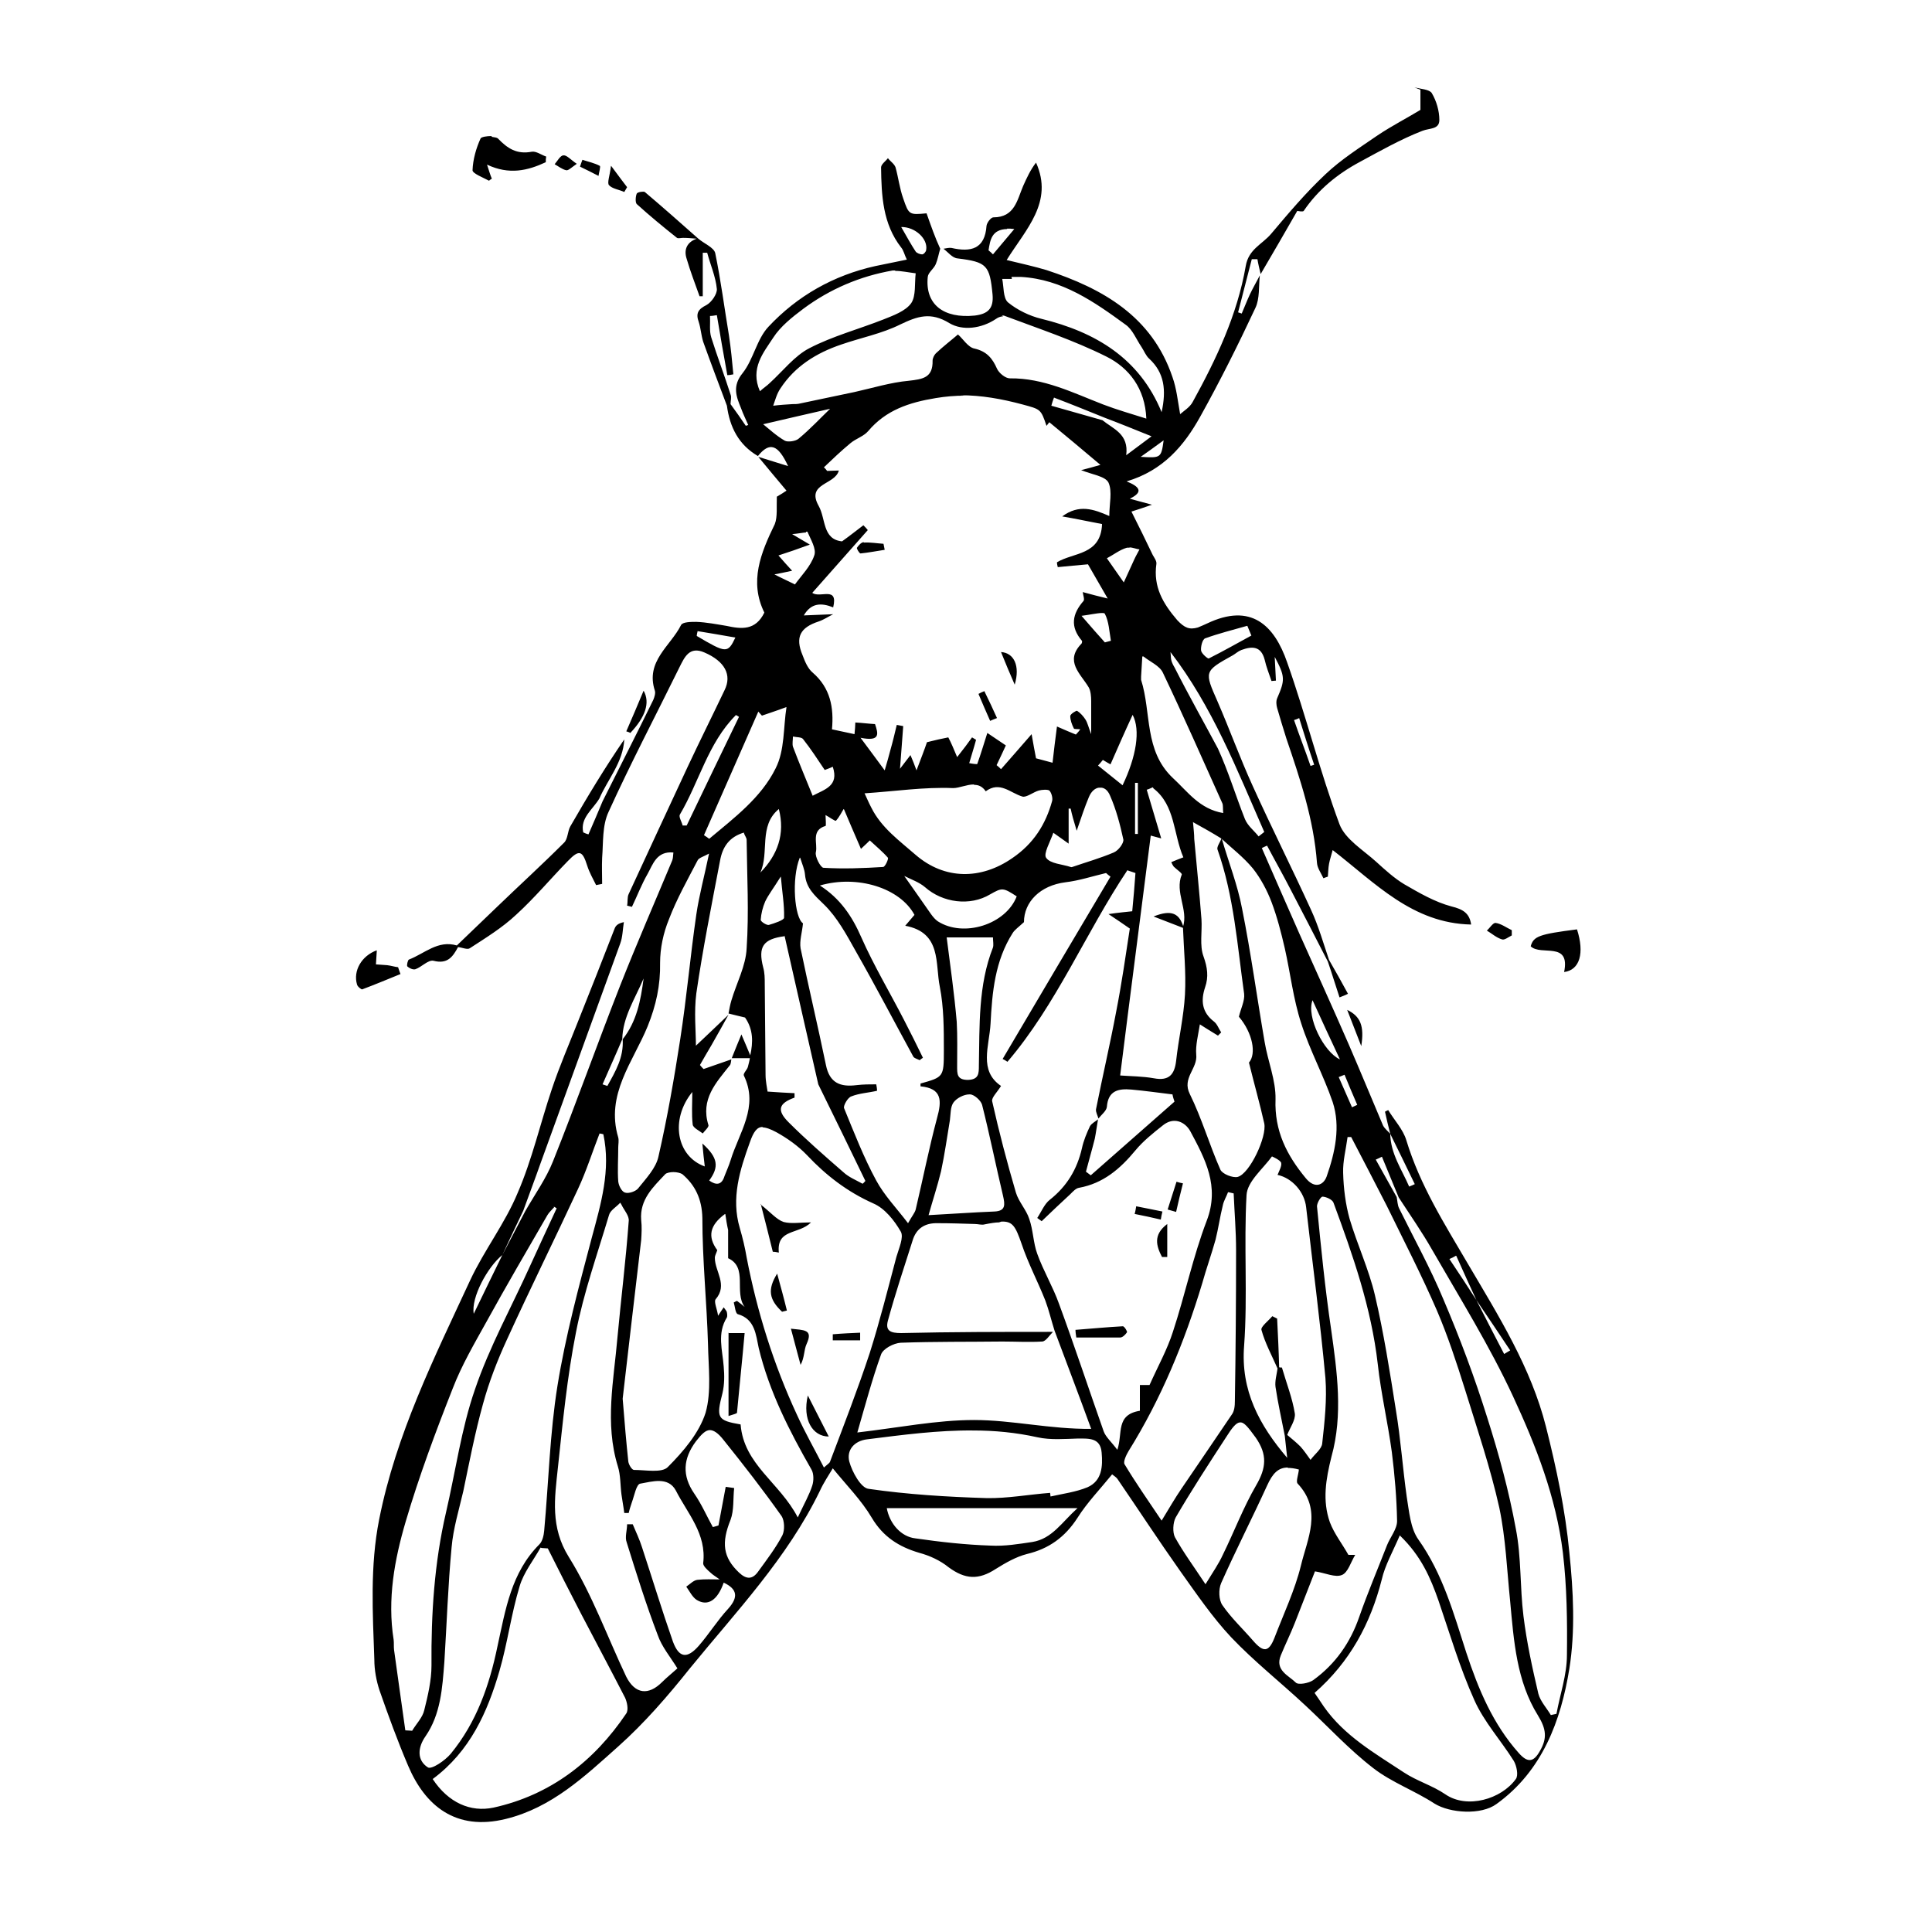 <?xml version="1.0" encoding="UTF-8" standalone="no"?>
<!-- Created with Inkscape (http://www.inkscape.org/) -->
<svg xmlns:dc="http://purl.org/dc/elements/1.1/" xmlns:cc="http://creativecommons.org/ns#" xmlns:rdf="http://www.w3.org/1999/02/22-rdf-syntax-ns#" xmlns:svg="http://www.w3.org/2000/svg" xmlns="http://www.w3.org/2000/svg" version="1.1" width="100%" height="100%" viewBox="0 0 48 48" id="Layer_1" xml:space="preserve">
<defs id="defs73" />
<path d="m 35.29,2.23 0,0.50 C 34.98,2.92 34.59,3.12 34.23,3.36 33.78,3.67 33.32,3.96 32.93,4.33 32.44,4.79 32.01,5.30 31.58,5.81 31.36,6.07 31.02,6.19 30.95,6.61 30.74,7.82 30.22,8.92 29.63,9.99 29.56,10.12 29.41,10.21 29.32,10.29 29.26,9.95 29.23,9.65 29.13,9.37 28.62,7.86 27.40,7.17 26.00,6.71 25.70,6.62 25.38,6.55 25.01,6.46 25.49,5.69 26.18,5.02 25.74,4.04 25.60,4.22 25.51,4.42 25.42,4.62 c -0.15,0.35 -0.21,0.78 -0.74,0.78 -0.06,2.94e-4 -0.16,0.13 -0.17,0.21 -0.04,0.58 -0.39,0.66 -0.87,0.55 -0.06,-0.01 -0.13,0.01 -0.20,0.02 0.11,0.08 0.22,0.23 0.35,0.24 0.73,0.09 0.80,0.17 0.87,0.90 0.03,0.35 -0.12,0.48 -0.44,0.52 -0.78,0.08 -1.24,-0.28 -1.17,-0.96 0.01,-0.11 0.15,-0.20 0.20,-0.32 0.05,-0.12 0.07,-0.25 0.11,-0.38 C 23.23,5.90 23.13,5.61 23.02,5.30 22.59,5.34 22.58,5.34 22.44,4.93 22.35,4.68 22.32,4.41 22.25,4.16 22.22,4.07 22.12,4.01 22.06,3.93 c -0.05,0.07 -0.17,0.15 -0.17,0.23 0.01,0.70 0.04,1.40 0.50,1.99 0.06,0.07 0.08,0.18 0.14,0.30 -0.29,0.06 -0.54,0.11 -0.78,0.16 -1.04,0.23 -1.94,0.74 -2.66,1.51 -0.29,0.31 -0.37,0.81 -0.64,1.15 -0.26,0.32 -0.16,0.58 -0.04,0.87 0.05,0.14 0.12,0.28 0.18,0.42 -0.01,0.00 -0.04,0.01 -0.06,0.02 -0.12,-0.18 -0.25,-0.36 -0.38,-0.54 0.00,-0.08 0.03,-0.17 0.00,-0.24 -0.15,-0.47 -0.33,-0.94 -0.48,-1.42 -0.05,-0.16 -0.02,-0.35 -0.03,-0.53 0.05,-0.00 0.11,-0.01 0.17,-0.02 0.08,0.49 0.17,0.99 0.26,1.49 0.05,-0.00 0.10,-0.01 0.15,-0.02 -0.03,-0.32 -0.06,-0.64 -0.11,-0.97 C 18.00,7.67 17.91,6.97 17.77,6.29 17.74,6.15 17.49,6.05 17.35,5.93 c -3.27e-4,2.91e-4 3.26e-4,0.00 0,0.00 -0.44,-0.39 -0.88,-0.78 -1.33,-1.16 -0.03,-0.02 -0.18,0.00 -0.20,0.04 -0.03,0.07 -0.04,0.22 0.00,0.26 0.32,0.29 0.66,0.57 1.00,0.84 0.03,0.02 0.10,0.00 0.15,0.00 0.11,0.00 0.22,0.01 0.34,0.02 -0.23,0.08 -0.33,0.26 -0.25,0.50 0.09,0.31 0.21,0.62 0.32,0.93 0.02,-8.97e-4 0.05,-0.00 0.08,-0.00 l 0,-1.08 c 0.03,-0.00 0.07,-0.00 0.11,-0.00 0.08,0.30 0.21,0.59 0.24,0.90 0.01,0.12 -0.13,0.33 -0.26,0.40 -0.20,0.10 -0.27,0.20 -0.19,0.42 0.05,0.15 0.06,0.33 0.11,0.49 0.19,0.53 0.39,1.06 0.59,1.59 0.07,0.53 0.29,0.97 0.77,1.25 0.29,-0.36 0.50,-0.29 0.75,0.25 -0.25,-0.08 -0.49,-0.15 -0.74,-0.23 0.22,0.27 0.45,0.54 0.70,0.84 -0.04,0.03 -0.17,0.11 -0.24,0.15 -0.01,0.25 0.02,0.50 -0.05,0.68 -0.35,0.72 -0.64,1.43 -0.26,2.20 -0.22,0.45 -0.57,0.41 -0.94,0.33 -0.24,-0.04 -0.50,-0.09 -0.75,-0.10 -0.13,-0.00 -0.34,0.00 -0.38,0.08 -0.26,0.52 -0.89,0.90 -0.65,1.63 0.02,0.06 -0.01,0.16 -0.04,0.23 -0.41,0.84 -0.84,1.68 -1.26,2.52 -0.11,0.27 -0.23,0.54 -0.35,0.82 -0.04,-0.01 -0.09,-0.03 -0.13,-0.05 -0.08,-0.36 0.24,-0.57 0.40,-0.84 0.21,-0.48 0.59,-0.90 0.62,-1.47 -0.48,0.70 -0.92,1.43 -1.34,2.16 -0.07,0.12 -0.06,0.32 -0.16,0.41 -0.54,0.54 -1.11,1.06 -1.66,1.59 -0.33,0.32 -0.67,0.64 -1.00,0.96 -0.47,-0.14 -0.80,0.20 -1.19,0.35 -0.03,0.01 -0.06,0.15 -0.04,0.17 0.04,0.04 0.14,0.09 0.20,0.07 0.15,-0.05 0.32,-0.24 0.45,-0.21 0.35,0.09 0.48,-0.10 0.61,-0.34 0.10,0.01 0.23,0.07 0.29,0.03 0.40,-0.26 0.81,-0.51 1.16,-0.84 0.45,-0.41 0.85,-0.89 1.28,-1.33 0.28,-0.29 0.36,-0.26 0.48,0.12 0.05,0.16 0.14,0.32 0.22,0.48 0.05,-0.01 0.10,-0.02 0.15,-0.03 0,-0.21 -0.01,-0.43 0.00,-0.65 0.03,-0.38 0.00,-0.80 0.16,-1.14 0.55,-1.21 1.17,-2.39 1.76,-3.59 0.13,-0.26 0.25,-0.53 0.62,-0.37 0.51,0.22 0.69,0.56 0.50,0.94 -0.30,0.63 -0.61,1.25 -0.91,1.89 -0.49,1.05 -0.98,2.11 -1.47,3.17 -0.04,0.08 -0.02,0.19 -0.04,0.29 0.04,0.01 0.08,0.02 0.12,0.03 0.13,-0.27 0.24,-0.56 0.39,-0.82 0.13,-0.23 0.22,-0.57 0.64,-0.53 -0.01,0.10 -0.01,0.15 -0.03,0.20 -0.43,1.03 -0.88,2.06 -1.29,3.10 -0.57,1.45 -1.09,2.92 -1.67,4.37 -0.17,0.43 -0.45,0.82 -0.69,1.24 -0.19,0.36 -0.38,0.73 -0.57,1.09 -0.22,0.45 -0.44,0.90 -0.71,1.46 -0.07,-0.40 0.34,-1.16 0.71,-1.46 0.17,-0.36 0.34,-0.73 0.52,-1.10 0.14,-0.39 0.29,-0.78 0.43,-1.18 0.66,-1.82 1.32,-3.64 1.98,-5.46 0.06,-0.16 0.06,-0.35 0.09,-0.53 -0.14,0.03 -0.20,0.08 -0.23,0.16 -0.30,0.77 -0.60,1.54 -0.91,2.31 -0.22,0.56 -0.46,1.11 -0.65,1.68 -0.29,0.86 -0.49,1.75 -0.85,2.58 -0.31,0.75 -0.83,1.42 -1.18,2.17 -0.89,1.92 -1.84,3.82 -2.26,5.94 -0.23,1.16 -0.16,2.32 -0.12,3.48 0.00,0.26 0.05,0.53 0.13,0.77 0.22,0.63 0.45,1.26 0.71,1.87 0.42,0.99 1.18,1.63 2.43,1.32 1.14,-0.28 1.96,-1.06 2.79,-1.80 0.65,-0.58 1.23,-1.25 1.78,-1.94 1.15,-1.41 2.42,-2.74 3.23,-4.41 0.09,-0.20 0.22,-0.39 0.32,-0.56 0.34,0.42 0.71,0.79 0.97,1.23 0.28,0.47 0.67,0.72 1.18,0.87 0.26,0.07 0.52,0.19 0.73,0.36 0.41,0.30 0.74,0.32 1.17,0.04 0.24,-0.15 0.50,-0.30 0.77,-0.37 0.55,-0.13 0.95,-0.42 1.26,-0.90 0.24,-0.38 0.56,-0.71 0.86,-1.08 0.05,0.04 0.10,0.07 0.13,0.11 0.52,0.76 1.03,1.54 1.56,2.29 0.40,0.56 0.80,1.15 1.27,1.65 0.57,0.60 1.23,1.12 1.84,1.69 0.56,0.52 1.08,1.09 1.69,1.56 0.45,0.35 1.03,0.56 1.52,0.88 0.39,0.24 1.16,0.29 1.54,0.01 1.14,-0.82 1.60,-2.07 1.81,-3.36 0.15,-0.94 0.10,-1.93 0.00,-2.89 -0.10,-1.05 -0.32,-2.09 -0.58,-3.12 -0.37,-1.47 -1.18,-2.76 -1.94,-4.05 -0.58,-0.99 -1.19,-1.95 -1.53,-3.07 -0.08,-0.27 -0.30,-0.50 -0.45,-0.75 -0.02,0.01 -0.05,0.02 -0.08,0.04 0.04,0.18 0.08,0.36 0.13,0.55 0.20,0.41 0.41,0.83 0.61,1.25 -0.04,0.02 -0.09,0.04 -0.14,0.06 -0.18,-0.42 -0.46,-0.81 -0.47,-1.31 -0.06,-0.07 -0.14,-0.13 -0.18,-0.21 -0.28,-0.66 -0.56,-1.34 -0.85,-2.01 -0.40,-0.92 -0.82,-1.84 -1.23,-2.76 -0.31,-0.70 -0.62,-1.41 -0.93,-2.12 0.04,-0.02 0.08,-0.04 0.13,-0.06 0.19,0.36 0.40,0.73 0.59,1.10 0.31,0.59 0.61,1.18 0.92,1.78 0.10,0.29 0.19,0.59 0.29,0.89 0.07,-0.03 0.14,-0.05 0.21,-0.09 -0.15,-0.28 -0.31,-0.56 -0.47,-0.84 -0.14,-0.41 -0.26,-0.84 -0.45,-1.25 -0.47,-1.03 -0.98,-2.04 -1.45,-3.08 -0.31,-0.68 -0.57,-1.40 -0.87,-2.09 -0.33,-0.75 -0.34,-0.75 0.38,-1.15 0.07,-0.04 0.13,-0.10 0.21,-0.13 0.27,-0.10 0.49,-0.10 0.58,0.24 0.04,0.18 0.11,0.35 0.17,0.53 0.03,-0.00 0.07,-0.01 0.11,-0.01 -0.01,-0.19 -0.02,-0.39 -0.03,-0.59 0.26,0.49 0.26,0.57 0.06,1.03 -0.03,0.07 -0.02,0.17 -0.00,0.24 0.07,0.25 0.15,0.50 0.23,0.76 0.34,1.00 0.68,2.01 0.76,3.09 0.01,0.13 0.10,0.25 0.16,0.38 0.03,-0.01 0.07,-0.03 0.11,-0.04 0.01,-0.10 0.01,-0.22 0.03,-0.32 0.02,-0.11 0.06,-0.22 0.09,-0.34 1.06,0.82 1.98,1.82 3.44,1.85 -0.04,-0.28 -0.20,-0.38 -0.49,-0.45 -0.41,-0.11 -0.79,-0.33 -1.17,-0.55 -0.25,-0.15 -0.48,-0.36 -0.70,-0.56 -0.32,-0.29 -0.77,-0.56 -0.91,-0.93 -0.49,-1.32 -0.83,-2.69 -1.30,-4.02 -0.32,-0.93 -0.90,-1.49 -1.99,-0.97 -0.07,0.03 -0.15,0.07 -0.23,0.10 -0.21,0.06 -0.33,0.01 -0.51,-0.18 -0.36,-0.42 -0.60,-0.83 -0.52,-1.40 0.01,-0.07 -0.05,-0.15 -0.09,-0.22 -0.17,-0.36 -0.35,-0.72 -0.53,-1.08 0.16,-0.05 0.28,-0.09 0.51,-0.17 -0.25,-0.07 -0.38,-0.10 -0.55,-0.15 0.35,-0.17 0.24,-0.30 -0.08,-0.43 0.91,-0.27 1.43,-0.89 1.83,-1.61 0.49,-0.88 0.94,-1.78 1.37,-2.70 0.11,-0.23 0.08,-0.54 0.11,-0.81 -0.08,0.16 -0.17,0.31 -0.25,0.48 -0.07,0.15 -0.13,0.31 -0.20,0.47 -0.03,-0.01 -0.06,-0.02 -0.09,-0.03 0.11,-0.44 0.23,-0.88 0.34,-1.32 0.04,0.00 0.09,0.00 0.14,0.00 0.02,0.12 0.05,0.24 0.08,0.37 0.30,-0.51 0.60,-1.03 0.91,-1.57 0.01,0.00 0.14,0.03 0.16,0.00 0.36,-0.53 0.84,-0.92 1.40,-1.22 0.50,-0.27 1.01,-0.56 1.55,-0.77 0.18,-0.07 0.42,-0.03 0.42,-0.27 -0.00,-0.22 -0.07,-0.47 -0.19,-0.67 -0.06,-0.09 -0.28,-0.10 -0.43,-0.14 z M 12.21,3.38 c -0.11,-0.00 -0.25,0.02 -0.27,0.06 -0.11,0.24 -0.19,0.52 -0.20,0.79 -0.00,0.08 0.26,0.18 0.41,0.26 0.00,0.00 0.03,-0.03 0.07,-0.05 C 12.18,4.35 12.15,4.24 12.10,4.09 c 0.55,0.26 1.01,0.15 1.46,-0.06 0.00,-0.05 0.00,-0.09 0.01,-0.14 -0.12,-0.04 -0.25,-0.14 -0.36,-0.12 -0.37,0.07 -0.60,-0.08 -0.84,-0.33 -0.02,-0.02 -0.08,-0.03 -0.15,-0.04 z m 1.79,0.48 c -0.08,0.00 -0.15,0.14 -0.22,0.22 0.09,0.05 0.19,0.13 0.29,0.15 0.05,0.01 0.13,-0.07 0.26,-0.16 C 14.18,3.97 14.08,3.85 14.00,3.86 z m 0.47,0.11 c -0.02,0.05 -0.04,0.11 -0.06,0.17 0.15,0.07 0.30,0.15 0.46,0.23 0.01,-0.08 0.06,-0.24 0.03,-0.25 -0.13,-0.07 -0.28,-0.10 -0.43,-0.15 z m 0.71,0.15 c -0.03,0.25 -0.10,0.42 -0.05,0.48 0.08,0.09 0.25,0.11 0.38,0.17 0.02,-0.04 0.05,-0.08 0.07,-0.12 C 15.49,4.53 15.38,4.39 15.19,4.13 z m 7.20,1.52 c 0.36,-0.01 0.68,0.30 0.63,0.57 -0.00,0.04 -0.06,0.11 -0.10,0.11 -0.05,-7.06e-4 -0.13,-0.03 -0.16,-0.07 -0.12,-0.18 -0.22,-0.37 -0.36,-0.61 z m 2.64,0.04 c 0.05,-0.00 0.11,0.00 0.18,0.01 -0.21,0.25 -0.37,0.44 -0.53,0.63 -0.03,-0.03 -0.07,-0.07 -0.11,-0.10 0.04,-0.26 0.08,-0.52 0.46,-0.53 z m -2.78,1.05 c 0.16,-0.00 0.34,0.04 0.51,0.06 -0.03,0.25 0.01,0.56 -0.11,0.74 -0.14,0.20 -0.45,0.31 -0.70,0.41 -0.61,0.24 -1.25,0.41 -1.83,0.71 -0.37,0.19 -0.66,0.57 -0.99,0.87 -0.06,0.06 -0.14,0.11 -0.24,0.20 -0.25,-0.57 0.09,-0.96 0.33,-1.33 0.18,-0.28 0.47,-0.51 0.75,-0.72 0.66,-0.49 1.41,-0.81 2.22,-0.95 0.02,-0.00 0.04,-0.00 0.06,-0.00 z m 2.89,0.15 c 0.08,-0.00 0.16,-0.00 0.24,0.00 1.02,0.06 1.82,0.62 2.60,1.19 0.17,0.12 0.26,0.36 0.39,0.55 0.06,0.09 0.11,0.22 0.19,0.29 0.38,0.35 0.43,0.78 0.31,1.33 C 28.31,8.90 27.22,8.25 25.87,7.92 25.58,7.85 25.27,7.70 25.04,7.51 24.92,7.40 24.94,7.12 24.90,6.93 c 0.08,-7.48e-4 0.16,-0.00 0.24,-0.00 z m -0.24,0.96 c 0.01,-0.00 0.03,0.00 0.05,0.00 0.85,0.32 1.73,0.61 2.55,1.02 0.56,0.28 0.96,0.79 0.99,1.54 -0.38,-0.12 -0.73,-0.22 -1.07,-0.35 -0.75,-0.29 -1.48,-0.66 -2.32,-0.65 -0.11,10e-4 -0.27,-0.13 -0.32,-0.24 -0.11,-0.25 -0.25,-0.43 -0.56,-0.50 -0.16,-0.03 -0.29,-0.25 -0.41,-0.35 -0.15,0.13 -0.36,0.29 -0.55,0.47 -0.04,0.04 -0.08,0.12 -0.08,0.18 0.01,0.43 -0.25,0.46 -0.59,0.50 -0.45,0.04 -0.90,0.18 -1.35,0.28 -0.46,0.10 -0.92,0.19 -1.38,0.29 -0.05,0.01 -0.10,0.01 -0.16,0.01 -0.16,0.01 -0.32,0.02 -0.48,0.04 0.05,-0.14 0.09,-0.30 0.18,-0.43 0.36,-0.55 0.89,-0.88 1.51,-1.09 0.49,-0.17 1.01,-0.27 1.47,-0.50 0.42,-0.20 0.75,-0.32 1.22,-0.03 0.32,0.19 0.79,0.14 1.16,-0.11 0.04,-0.03 0.11,-0.06 0.17,-0.06 z m -1.03,1.98 c 0.52,-10e-4 1.03,0.09 1.55,0.23 0.44,0.12 0.45,0.11 0.59,0.53 0.02,-0.03 0.05,-0.06 0.07,-0.09 0.40,0.33 0.81,0.67 1.27,1.06 -0.21,0.06 -0.32,0.09 -0.48,0.13 0.27,0.11 0.60,0.15 0.68,0.31 0.10,0.22 0.02,0.53 0.02,0.83 -0.39,-0.17 -0.75,-0.30 -1.17,0.01 0.35,0.06 0.67,0.13 0.99,0.19 -0.03,0.78 -0.71,0.70 -1.12,0.95 0.00,0.04 0.01,0.08 0.02,0.12 0.24,-0.02 0.49,-0.05 0.75,-0.07 0.14,0.24 0.30,0.52 0.49,0.85 -0.21,-0.05 -0.40,-0.10 -0.62,-0.16 0.01,0.08 0.05,0.18 0.02,0.22 -0.28,0.32 -0.34,0.64 -0.04,0.99 0.01,0.01 0.00,0.06 -0.01,0.07 -0.43,0.44 -0.02,0.75 0.18,1.09 0.05,0.09 0.06,0.23 0.06,0.34 0.00,0.23 0.00,0.46 0.00,0.82 -0.07,-0.18 -0.09,-0.28 -0.14,-0.36 -0.05,-0.08 -0.13,-0.17 -0.21,-0.22 -0.02,-0.01 -0.17,0.08 -0.17,0.13 -0.00,0.10 0.04,0.21 0.09,0.31 0.01,0.02 0.10,0.01 0.16,0.02 -0.03,0.04 -0.07,0.09 -0.11,0.13 -0.13,-0.05 -0.26,-0.11 -0.47,-0.20 -0.04,0.32 -0.08,0.61 -0.11,0.90 -0.14,-0.04 -0.27,-0.07 -0.41,-0.11 -0.03,-0.16 -0.07,-0.36 -0.11,-0.60 -0.28,0.32 -0.52,0.60 -0.76,0.87 -0.03,-0.03 -0.07,-0.07 -0.11,-0.10 0.07,-0.15 0.15,-0.31 0.23,-0.49 -0.15,-0.10 -0.30,-0.20 -0.46,-0.31 -0.09,0.28 -0.16,0.52 -0.25,0.77 -0.00,0.01 -0.10,-0.00 -0.20,-0.02 0.06,-0.21 0.12,-0.39 0.17,-0.58 -0.03,-0.02 -0.07,-0.04 -0.10,-0.06 -0.10,0.14 -0.21,0.29 -0.37,0.49 -0.08,-0.19 -0.15,-0.36 -0.22,-0.49 -0.16,0.03 -0.33,0.07 -0.53,0.12 -0.06,0.18 -0.15,0.41 -0.26,0.70 -0.05,-0.14 -0.09,-0.24 -0.15,-0.38 -0.07,0.09 -0.12,0.16 -0.26,0.34 0.03,-0.43 0.06,-0.75 0.08,-1.06 -0.05,-0.01 -0.11,-0.02 -0.16,-0.03 -0.05,0.21 -0.10,0.42 -0.16,0.63 -0.04,0.15 -0.08,0.30 -0.14,0.50 -0.23,-0.31 -0.39,-0.53 -0.60,-0.81 0.50,0.10 0.44,-0.10 0.36,-0.34 -0.17,-0.01 -0.31,-0.03 -0.49,-0.04 -0.00,0.08 -0.01,0.18 -0.02,0.29 -0.19,-0.04 -0.37,-0.08 -0.56,-0.12 0.05,-0.54 -0.04,-1.03 -0.48,-1.41 -0.12,-0.10 -0.19,-0.27 -0.25,-0.43 -0.19,-0.45 -0.06,-0.69 0.40,-0.84 0.12,-0.04 0.24,-0.12 0.36,-0.18 -0.24,0.01 -0.48,0.02 -0.73,0.03 0.18,-0.31 0.43,-0.32 0.73,-0.20 0.13,-0.54 -0.32,-0.22 -0.52,-0.36 0.46,-0.52 0.92,-1.04 1.38,-1.56 -0.03,-0.04 -0.07,-0.08 -0.11,-0.12 -0.16,0.12 -0.32,0.25 -0.53,0.40 -0.49,-0.05 -0.40,-0.56 -0.58,-0.88 -0.32,-0.57 0.41,-0.52 0.50,-0.88 -0.12,0.00 -0.21,0.01 -0.29,0.01 -0.02,-0.03 -0.05,-0.06 -0.08,-0.09 0.21,-0.20 0.43,-0.41 0.66,-0.60 0.13,-0.11 0.33,-0.17 0.44,-0.30 0.44,-0.52 1.01,-0.71 1.68,-0.82 0.24,-0.04 0.48,-0.06 0.72,-0.06 z m 2.33,0.06 c 0.42,0.16 0.84,0.33 1.26,0.50 0.37,0.14 0.74,0.29 1.16,0.46 -0.23,0.17 -0.40,0.30 -0.63,0.47 0.07,-0.53 -0.32,-0.65 -0.59,-0.87 -0.42,-0.12 -0.84,-0.24 -1.27,-0.36 0.02,-0.07 0.04,-0.14 0.07,-0.21 z m -5.56,0.27 c -0.24,0.23 -0.50,0.51 -0.79,0.75 -0.07,0.06 -0.26,0.09 -0.34,0.05 -0.21,-0.12 -0.39,-0.29 -0.54,-0.41 0.56,-0.13 1.16,-0.27 1.69,-0.39 z m 8.28,0.79 c -0.06,0.44 -0.07,0.44 -0.57,0.41 0.17,-0.12 0.34,-0.24 0.57,-0.41 z m -8.88,2.27 c 0.02,-3.52e-4 0.03,0.00 0.03,0.00 0.08,0.19 0.23,0.43 0.17,0.59 -0.09,0.27 -0.32,0.50 -0.48,0.72 -0.20,-0.10 -0.36,-0.17 -0.51,-0.25 0.12,-0.02 0.25,-0.05 0.44,-0.09 -0.12,-0.13 -0.21,-0.23 -0.34,-0.38 0.25,-0.08 0.48,-0.16 0.78,-0.27 -0.15,-0.09 -0.24,-0.14 -0.44,-0.26 0.14,-0.01 0.28,-0.04 0.34,-0.04 z m 1.43,0.26 c -0.06,0.00 -0.13,0.08 -0.17,0.14 -0.01,0.02 0.06,0.14 0.09,0.14 0.20,-0.02 0.40,-0.06 0.60,-0.09 -0.01,-0.05 -0.02,-0.10 -0.03,-0.15 -0.16,-0.01 -0.32,-0.04 -0.49,-0.03 z m 6.60,0.13 c 0.08,0.00 0.17,0.04 0.25,0.05 -0.04,0.08 -0.09,0.16 -0.13,0.25 -0.07,0.15 -0.14,0.31 -0.26,0.57 -0.13,-0.18 -0.27,-0.39 -0.42,-0.60 0.17,-0.09 0.32,-0.21 0.49,-0.26 0.02,-0.00 0.04,-0.01 0.07,-0.00 z m -0.68,1.63 c 0.03,-2.14e-4 0.06,0.00 0.07,0.02 0.10,0.19 0.11,0.44 0.15,0.67 -0.05,0.01 -0.10,0.03 -0.15,0.04 -0.17,-0.19 -0.34,-0.38 -0.58,-0.66 0.17,-0.02 0.39,-0.07 0.51,-0.07 z m 3.61,0.32 0.10,0.24 c -0.35,0.19 -0.70,0.39 -1.06,0.57 -0.02,0.01 -0.18,-0.12 -0.19,-0.20 -0.01,-0.09 0.03,-0.27 0.10,-0.30 0.33,-0.12 0.69,-0.21 1.04,-0.31 z m -13.66,0.13 c 0.30,0.05 0.61,0.10 0.94,0.16 -0.19,0.40 -0.23,0.39 -0.96,-0.04 0.00,-0.03 0.01,-0.07 0.02,-0.11 z m 11.75,0.52 c 1.04,1.35 1.65,2.92 2.33,4.47 -0.04,0.03 -0.09,0.07 -0.14,0.11 -0.11,-0.14 -0.27,-0.26 -0.34,-0.43 -0.23,-0.58 -0.41,-1.18 -0.67,-1.75 C 29.93,17.98 29.54,17.29 29.18,16.58 29.13,16.50 29.09,16.41 29.09,16.31 z m -4.21,0.00 c 0.11,0.27 0.22,0.54 0.34,0.81 0.14,-0.47 -0.02,-0.79 -0.34,-0.81 z m 3.54,0.11 c 0.16,0.13 0.40,0.23 0.48,0.40 0.51,1.07 0.99,2.16 1.48,3.25 0.02,0.05 0.01,0.13 0.02,0.24 -0.59,-0.10 -0.88,-0.53 -1.25,-0.87 -0.72,-0.68 -0.53,-1.62 -0.79,-2.44 -0.00,-0.02 0.00,-0.05 0.00,-0.08 0.01,-0.16 0.02,-0.33 0.03,-0.50 z M 15.99,17.16 c -0.15,0.36 -0.29,0.69 -0.43,1.01 0.03,0.01 0.07,0.02 0.10,0.04 0.37,-0.39 0.50,-0.75 0.33,-1.05 z m 8.47,0.01 c -0.05,0.02 -0.10,0.04 -0.15,0.07 0.09,0.22 0.19,0.44 0.29,0.67 0.05,-0.02 0.11,-0.05 0.17,-0.07 -0.10,-0.22 -0.20,-0.44 -0.31,-0.66 z m -4.92,0.40 c -0.08,0.50 -0.04,1.07 -0.27,1.52 -0.36,0.73 -1.03,1.23 -1.65,1.75 -0.04,-0.03 -0.08,-0.06 -0.13,-0.09 0.45,-1.02 0.90,-2.05 1.35,-3.07 0.03,0.03 0.05,0.06 0.09,0.10 0.17,-0.06 0.36,-0.12 0.60,-0.21 z m -1.27,0.19 c 0.03,0.01 0.06,0.03 0.09,0.05 -0.43,0.89 -0.87,1.80 -1.30,2.70 -0.03,-0.00 -0.06,-0.00 -0.10,-0.00 -0.02,-0.09 -0.10,-0.21 -0.07,-0.27 0.48,-0.81 0.70,-1.78 1.39,-2.47 z m 9.87,0.00 c 0.20,0.38 0.09,1.04 -0.25,1.75 -0.21,-0.17 -0.41,-0.33 -0.61,-0.49 0.04,-0.04 0.08,-0.09 0.12,-0.14 0.08,0.05 0.17,0.10 0.19,0.11 0.18,-0.41 0.35,-0.80 0.55,-1.23 z m 4.14,0.09 c 0.12,0.38 0.24,0.77 0.37,1.15 -0.03,0.01 -0.06,0.02 -0.09,0.03 -0.13,-0.38 -0.28,-0.76 -0.41,-1.14 0.04,-0.01 0.09,-0.03 0.13,-0.05 z m -12.57,0.45 c 0.08,0.02 0.20,0.01 0.24,0.06 0.19,0.24 0.36,0.50 0.54,0.77 0.06,-0.02 0.13,-0.05 0.20,-0.08 0.16,0.48 -0.20,0.56 -0.50,0.72 -0.17,-0.42 -0.34,-0.82 -0.49,-1.22 -0.02,-0.07 -0.00,-0.17 -0.00,-0.25 z m 8.56,1.15 0,1.27 c -0.02,0.00 -0.05,0.00 -0.07,0.00 l 0,-1.27 c 0.02,-8.98e-4 0.05,-0.00 0.07,-0.00 z m -4.06,0.05 c 0.10,0.00 0.20,0.04 0.28,0.16 0.35,-0.26 0.61,0.04 0.91,0.13 0.10,0.03 0.27,-0.11 0.41,-0.15 0.08,-0.02 0.21,-0.03 0.26,0.00 0.05,0.05 0.09,0.18 0.07,0.26 -0.16,0.58 -0.46,1.06 -0.99,1.42 -0.78,0.54 -1.68,0.54 -2.40,-0.08 -0.40,-0.35 -0.85,-0.67 -1.10,-1.17 -0.07,-0.13 -0.13,-0.28 -0.17,-0.36 0.76,-0.05 1.48,-0.16 2.20,-0.13 0.15,0.00 0.34,-0.09 0.51,-0.09 z m 3.12,0.07 c 0.09,-0.01 0.19,0.05 0.25,0.20 0.15,0.34 0.25,0.72 0.33,1.09 0.01,0.09 -0.12,0.27 -0.24,0.32 -0.33,0.14 -0.68,0.24 -1.03,0.36 -0.01,0.00 -0.02,0.01 -0.04,0.00 -0.21,-0.07 -0.51,-0.08 -0.61,-0.23 -0.07,-0.10 0.10,-0.39 0.18,-0.62 0.16,0.11 0.25,0.18 0.38,0.27 l 0,-0.87 c 0.01,-0.00 0.03,-0.00 0.05,-0.00 0.03,0.14 0.07,0.29 0.15,0.55 0.12,-0.35 0.20,-0.59 0.30,-0.83 0.06,-0.15 0.16,-0.23 0.25,-0.24 z m 1.33,0.02 c 0.54,0.42 0.49,1.13 0.74,1.71 -0.11,0.04 -0.20,0.08 -0.30,0.12 0.02,0.05 0.04,0.08 0.06,0.11 0.07,0.07 0.22,0.17 0.20,0.20 -0.18,0.44 0.17,0.87 0.03,1.30 0.02,0.56 0.08,1.12 0.05,1.68 -0.03,0.55 -0.16,1.10 -0.22,1.65 -0.04,0.34 -0.18,0.50 -0.55,0.43 -0.28,-0.05 -0.57,-0.05 -0.84,-0.07 0.25,-2.01 0.51,-3.98 0.76,-5.96 0.11,0.03 0.19,0.05 0.26,0.07 -0.12,-0.41 -0.24,-0.81 -0.36,-1.21 0.05,-0.01 0.10,-0.04 0.15,-0.06 z m 0.75,3.47 c -0.10,-0.37 -0.30,-0.47 -0.75,-0.29 0.28,0.11 0.52,0.20 0.75,0.29 z M 19.35,20.10 c 0.16,0.62 -0.03,1.14 -0.46,1.58 0.23,-0.50 -0.05,-1.16 0.46,-1.58 z m 1.62,0.01 c 0.11,0.26 0.25,0.59 0.42,0.98 0.13,-0.12 0.19,-0.18 0.22,-0.21 0.16,0.15 0.32,0.28 0.45,0.43 0.02,0.03 -0.07,0.23 -0.12,0.23 -0.49,0.03 -0.99,0.05 -1.48,0.02 -0.07,-0.00 -0.22,-0.28 -0.19,-0.39 0.05,-0.21 -0.13,-0.54 0.24,-0.65 0.02,-0.00 0.00,-0.20 0.00,-0.27 0.08,0.04 0.24,0.16 0.26,0.14 0.09,-0.10 0.15,-0.23 0.19,-0.29 z m 8.66,0.31 c 0.29,0.16 0.50,0.28 0.71,0.41 0.26,0.24 0.56,0.47 0.79,0.75 0.19,0.24 0.35,0.54 0.46,0.83 0.14,0.37 0.24,0.76 0.33,1.15 0.14,0.62 0.21,1.26 0.41,1.87 0.21,0.66 0.55,1.28 0.78,1.95 0.20,0.61 0.06,1.25 -0.15,1.85 -0.08,0.22 -0.30,0.31 -0.52,0.04 -0.47,-0.57 -0.78,-1.17 -0.75,-1.96 0.01,-0.47 -0.19,-0.94 -0.27,-1.42 -0.19,-1.10 -0.34,-2.21 -0.56,-3.31 -0.11,-0.59 -0.34,-1.17 -0.51,-1.76 -0.03,0.10 -0.13,0.22 -0.10,0.29 0.41,1.16 0.49,2.38 0.66,3.58 0.02,0.17 -0.08,0.36 -0.13,0.57 0.34,0.40 0.44,0.92 0.25,1.14 0.13,0.53 0.27,1.02 0.38,1.51 0.07,0.33 -0.36,1.25 -0.66,1.33 -0.12,0.03 -0.38,-0.07 -0.43,-0.18 -0.27,-0.61 -0.46,-1.27 -0.76,-1.88 -0.20,-0.40 0.20,-0.63 0.16,-0.98 -0.02,-0.23 0.05,-0.49 0.09,-0.75 0.12,0.08 0.29,0.18 0.45,0.28 l 0.08,-0.08 c -0.06,-0.09 -0.10,-0.21 -0.18,-0.27 -0.30,-0.23 -0.33,-0.52 -0.22,-0.85 0.09,-0.26 0.06,-0.49 -0.04,-0.77 -0.10,-0.27 -0.03,-0.61 -0.05,-0.92 -0.05,-0.66 -0.12,-1.33 -0.18,-2.00 -0.00,-0.10 -0.01,-0.20 -0.03,-0.41 z m -11.15,0.27 c 0.02,0.07 0.07,0.12 0.07,0.18 0.01,0.90 0.06,1.80 0.00,2.69 -0.02,0.44 -0.25,0.86 -0.38,1.30 -0.03,0.10 -0.05,0.21 -0.07,0.32 0.13,0.03 0.27,0.07 0.41,0.10 0.21,0.30 0.20,0.62 0.13,0.94 -0.08,-0.19 -0.15,-0.36 -0.22,-0.52 -0.08,0.19 -0.16,0.39 -0.24,0.59 l 0.45,0 c -0.01,0.07 -0.03,0.14 -0.05,0.22 -0.02,0.07 -0.12,0.16 -0.10,0.21 0.38,0.78 -0.12,1.42 -0.33,2.11 -0.04,0.13 -0.10,0.26 -0.15,0.39 -0.07,0.23 -0.21,0.23 -0.38,0.11 0.25,-0.34 0.22,-0.57 -0.17,-0.92 0.02,0.23 0.04,0.40 0.06,0.57 -0.70,-0.25 -0.87,-1.16 -0.31,-1.85 0,0.29 -0.02,0.55 0.01,0.81 0.01,0.08 0.16,0.15 0.25,0.22 0.05,-0.07 0.16,-0.16 0.14,-0.21 -0.20,-0.64 0.19,-1.05 0.53,-1.48 0.03,-0.03 0.03,-0.10 0.04,-0.15 -0.23,0.08 -0.46,0.16 -0.69,0.24 -0.03,-0.03 -0.06,-0.06 -0.09,-0.10 0.09,-0.16 0.19,-0.33 0.29,-0.50 0.14,-0.24 0.28,-0.50 0.42,-0.75 -0.29,0.28 -0.59,0.56 -0.81,0.77 0,-0.35 -0.05,-0.84 0.01,-1.30 0.16,-1.10 0.38,-2.20 0.59,-3.30 0.06,-0.33 0.22,-0.59 0.61,-0.70 z m -0.86,0.50 c -0.12,0.58 -0.25,1.05 -0.32,1.53 -0.15,1.03 -0.24,2.07 -0.40,3.10 -0.15,0.97 -0.32,1.95 -0.54,2.91 -0.06,0.29 -0.31,0.55 -0.51,0.80 -0.06,0.07 -0.23,0.13 -0.32,0.10 -0.08,-0.02 -0.16,-0.17 -0.17,-0.28 -0.02,-0.27 -0.00,-0.56 -0.00,-0.84 2.94e-4,-0.08 0.02,-0.17 0.00,-0.25 -0.32,-1.07 0.37,-1.88 0.73,-2.76 0.21,-0.52 0.32,-1.02 0.31,-1.58 -0.00,-0.36 0.08,-0.74 0.22,-1.08 0.19,-0.50 0.46,-0.98 0.71,-1.46 0.03,-0.07 0.16,-0.10 0.30,-0.18 z m 2.26,0.12 c 0.05,0.16 0.11,0.29 0.12,0.42 0.03,0.33 0.23,0.51 0.47,0.74 0.33,0.32 0.56,0.75 0.79,1.16 0.49,0.86 0.95,1.74 1.43,2.62 0.02,0.04 0.10,0.06 0.16,0.09 0.02,-0.02 0.05,-0.04 0.08,-0.06 -0.15,-0.31 -0.31,-0.63 -0.47,-0.94 -0.35,-0.68 -0.75,-1.35 -1.06,-2.05 -0.23,-0.53 -0.53,-0.97 -1.03,-1.29 0.93,-0.27 1.99,0.06 2.35,0.73 -0.06,0.07 -0.13,0.15 -0.23,0.27 0.91,0.17 0.74,0.94 0.86,1.52 0.10,0.51 0.10,1.05 0.10,1.58 0.00,0.66 -0.01,0.66 -0.58,0.82 0.00,0.02 0.00,0.07 0.00,0.07 0.54,0.05 0.53,0.36 0.41,0.79 -0.20,0.75 -0.35,1.51 -0.53,2.27 -0.02,0.08 -0.09,0.16 -0.19,0.34 -0.29,-0.38 -0.59,-0.69 -0.79,-1.06 -0.31,-0.57 -0.55,-1.19 -0.80,-1.80 -0.02,-0.06 0.09,-0.26 0.18,-0.29 0.20,-0.08 0.43,-0.09 0.64,-0.14 -0.00,-0.05 -0.01,-0.11 -0.02,-0.16 -0.16,0.00 -0.32,0.00 -0.49,0.02 -0.40,0.05 -0.67,-0.05 -0.76,-0.50 -0.20,-0.97 -0.43,-1.93 -0.63,-2.90 -0.03,-0.19 0.04,-0.40 0.06,-0.62 -0.21,-0.14 -0.29,-1.11 -0.08,-1.63 z m 8.15,0.32 c 0.06,0.02 0.12,0.04 0.18,0.06 -0.02,0.31 -0.05,0.63 -0.08,0.95 -0.18,0.02 -0.31,0.03 -0.59,0.07 0.21,0.14 0.33,0.22 0.53,0.36 -0.10,0.65 -0.20,1.36 -0.34,2.07 -0.15,0.80 -0.34,1.61 -0.50,2.42 -0.01,0.07 0.04,0.15 0.06,0.23 0.07,-0.09 0.20,-0.19 0.21,-0.29 0.03,-0.40 0.28,-0.46 0.61,-0.43 0.34,0.03 0.68,0.08 1.02,0.12 0.01,0.06 0.03,0.12 0.05,0.18 -0.69,0.61 -1.39,1.22 -2.08,1.83 -0.04,-0.03 -0.08,-0.06 -0.12,-0.09 0.07,-0.27 0.15,-0.54 0.22,-0.82 0.03,-0.15 0.05,-0.31 0.08,-0.48 -0.06,0.05 -0.16,0.10 -0.20,0.17 -0.08,0.17 -0.16,0.36 -0.20,0.55 -0.12,0.52 -0.37,0.94 -0.80,1.28 -0.13,0.10 -0.21,0.30 -0.31,0.45 0.03,0.02 0.07,0.05 0.11,0.08 0.23,-0.22 0.47,-0.45 0.71,-0.67 0.06,-0.06 0.14,-0.15 0.22,-0.16 0.60,-0.11 1.02,-0.47 1.40,-0.93 0.19,-0.23 0.44,-0.43 0.68,-0.62 0.27,-0.22 0.55,-0.09 0.68,0.14 0.37,0.69 0.74,1.37 0.41,2.23 -0.34,0.89 -0.54,1.85 -0.84,2.76 -0.14,0.44 -0.37,0.85 -0.58,1.32 l -0.24,0 0,0.64 c -0.61,0.10 -0.42,0.56 -0.56,0.97 -0.15,-0.20 -0.29,-0.32 -0.34,-0.46 -0.37,-1.05 -0.72,-2.11 -1.11,-3.17 -0.15,-0.42 -0.39,-0.82 -0.54,-1.24 -0.10,-0.27 -0.10,-0.59 -0.20,-0.87 -0.07,-0.22 -0.26,-0.42 -0.33,-0.65 -0.22,-0.75 -0.42,-1.51 -0.59,-2.27 -0.02,-0.09 0.13,-0.23 0.22,-0.38 -0.56,-0.38 -0.29,-0.99 -0.26,-1.55 0.04,-0.78 0.11,-1.56 0.55,-2.25 0.05,-0.08 0.15,-0.15 0.28,-0.27 8.98e-4,-0.50 0.40,-0.91 1.03,-0.99 0.34,-0.04 0.67,-0.15 1.01,-0.23 0.03,0.03 0.07,0.06 0.11,0.09 -0.89,1.50 -1.79,3.02 -2.68,4.53 0.04,0.02 0.08,0.04 0.12,0.07 1.22,-1.43 1.94,-3.20 2.98,-4.76 z m -5.57,0.13 c 0.18,0.09 0.38,0.16 0.52,0.28 0.44,0.39 1.12,0.48 1.62,0.18 0.30,-0.17 0.32,-0.17 0.66,0.05 -0.27,0.70 -1.32,1.03 -1.96,0.62 -0.06,-0.04 -0.12,-0.11 -0.17,-0.18 -0.22,-0.31 -0.43,-0.62 -0.68,-0.97 z m -3.06,0.02 c 0.03,0.37 0.09,0.70 0.08,1.02 -0.00,0.06 -0.24,0.14 -0.38,0.18 -0.06,0.01 -0.21,-0.09 -0.20,-0.13 0.01,-0.15 0.05,-0.31 0.11,-0.45 0.08,-0.17 0.20,-0.32 0.38,-0.61 z m 17.75,1.15 c -0.06,0.00 -0.14,0.13 -0.21,0.19 0.12,0.07 0.24,0.18 0.38,0.22 0.06,0.02 0.16,-0.06 0.24,-0.10 0.00,-0.04 0.00,-0.08 0.00,-0.13 -0.13,-0.06 -0.26,-0.16 -0.40,-0.18 -0.00,-5.96e-4 -0.00,-4.9e-4 -0.01,0 z m 2.03,0.16 c -0.94,0.12 -1.08,0.17 -1.15,0.42 0.25,0.25 0.99,-0.14 0.83,0.64 0.39,-0.05 0.51,-0.47 0.32,-1.06 z m -19.69,0.15 c 0.30,1.32 0.59,2.61 0.84,3.70 0.44,0.90 0.81,1.65 1.17,2.40 -0.02,0.02 -0.04,0.05 -0.07,0.07 -0.16,-0.09 -0.34,-0.16 -0.48,-0.29 -0.46,-0.40 -0.93,-0.81 -1.36,-1.24 -0.30,-0.30 -0.24,-0.47 0.15,-0.61 0.00,-0.03 0.00,-0.08 0.00,-0.11 -0.20,-0.01 -0.40,-0.02 -0.67,-0.04 -0.01,-0.08 -0.05,-0.25 -0.05,-0.42 -0.01,-0.75 -0.01,-1.51 -0.02,-2.26 -0.00,-0.13 -0.00,-0.27 -0.04,-0.41 -0.13,-0.51 -0.00,-0.70 0.53,-0.77 z m 4.00,0.05 c 0.36,0 0.76,-5.9e-5 1.18,0 0,0.09 0.02,0.18 -0.00,0.25 -0.37,0.94 -0.33,1.94 -0.35,2.93 -0.00,0.20 -0.00,0.35 -0.27,0.36 -0.28,0.00 -0.27,-0.15 -0.27,-0.35 0.00,-0.36 0.01,-0.73 -0.01,-1.09 -0.06,-0.70 -0.16,-1.39 -0.25,-2.10 z M 9.36,23.61 c -0.38,0.14 -0.59,0.51 -0.49,0.85 0.01,0.05 0.11,0.13 0.13,0.12 0.32,-0.12 0.63,-0.25 0.95,-0.38 -0.02,-0.05 -0.04,-0.11 -0.06,-0.17 -0.09,-0.01 -0.18,-0.04 -0.27,-0.05 -0.09,-0.01 -0.18,-0.01 -0.28,-0.02 0.01,-0.11 0.01,-0.21 0.02,-0.32 z m 6.63,0.70 c -0.07,0.54 -0.17,1.07 -0.52,1.51 0.03,0.45 -0.18,0.80 -0.38,1.16 -0.04,-0.01 -0.08,-0.03 -0.12,-0.04 0.16,-0.37 0.33,-0.74 0.49,-1.12 0.01,-0.55 0.32,-1.01 0.53,-1.51 z m 16.62,0.54 c 0.21,0.46 0.43,0.94 0.68,1.47 -0.40,-0.18 -0.84,-1.06 -0.68,-1.47 z m 0.86,0.24 c 0.13,0.33 0.24,0.62 0.35,0.90 0.08,-0.50 -0.02,-0.74 -0.35,-0.90 z m -0.07,1.60 c 0.10,0.25 0.21,0.50 0.32,0.76 -0.04,0.02 -0.09,0.04 -0.13,0.06 -0.11,-0.25 -0.22,-0.50 -0.33,-0.75 0.05,-0.02 0.10,-0.04 0.15,-0.06 z m -9.30,0.50 c 0.10,0.00 0.27,0.15 0.30,0.26 0.19,0.75 0.34,1.50 0.52,2.26 0.05,0.22 0.07,0.38 -0.22,0.39 -0.52,0.02 -1.05,0.06 -1.63,0.09 0.10,-0.36 0.22,-0.72 0.31,-1.09 0.09,-0.42 0.15,-0.85 0.22,-1.27 0.02,-0.15 0.01,-0.33 0.09,-0.44 0.08,-0.11 0.26,-0.20 0.39,-0.20 z m -5.16,0.82 c 0.09,1.12e-4 0.20,0.04 0.35,0.12 0.27,0.15 0.54,0.34 0.76,0.57 0.47,0.50 1.00,0.91 1.65,1.20 0.28,0.12 0.52,0.42 0.68,0.70 0.08,0.14 -0.05,0.42 -0.11,0.63 -0.21,0.79 -0.41,1.59 -0.66,2.38 -0.30,0.91 -0.65,1.81 -0.99,2.71 -0.01,0.03 -0.05,0.05 -0.15,0.14 -0.23,-0.45 -0.47,-0.87 -0.67,-1.31 -0.58,-1.25 -0.99,-2.56 -1.25,-3.91 -0.04,-0.24 -0.10,-0.49 -0.17,-0.73 -0.22,-0.74 -0.00,-1.44 0.25,-2.13 0.09,-0.26 0.18,-0.39 0.33,-0.38 z m -4.06,0.15 c 0.03,0.00 0.07,0.01 0.11,0.02 0.19,0.89 -0.06,1.73 -0.29,2.58 -0.32,1.21 -0.65,2.43 -0.85,3.67 -0.19,1.18 -0.22,2.40 -0.33,3.60 -0.01,0.11 -0.04,0.26 -0.12,0.34 -0.70,0.70 -0.84,1.62 -1.04,2.53 -0.20,0.97 -0.52,1.89 -1.16,2.67 -0.14,0.17 -0.48,0.40 -0.57,0.34 -0.28,-0.18 -0.25,-0.50 -0.06,-0.77 0.38,-0.55 0.42,-1.20 0.47,-1.85 0.06,-0.95 0.09,-1.90 0.18,-2.85 0.04,-0.46 0.18,-0.92 0.29,-1.39 0.15,-0.72 0.29,-1.45 0.49,-2.17 0.15,-0.55 0.36,-1.09 0.60,-1.61 0.57,-1.25 1.18,-2.48 1.76,-3.73 0.21,-0.45 0.36,-0.93 0.54,-1.39 z m 18.69,0.09 c 0.29,0.56 0.59,1.13 0.88,1.70 0.42,0.86 0.87,1.73 1.25,2.61 0.27,0.63 0.49,1.30 0.70,1.97 0.30,0.97 0.63,1.94 0.85,2.93 0.16,0.76 0.19,1.55 0.27,2.33 0.09,0.98 0.16,1.98 0.69,2.83 0.21,0.34 0.23,0.57 0.05,0.88 -0.16,0.29 -0.31,0.30 -0.53,0.05 -0.64,-0.72 -1.00,-1.58 -1.30,-2.49 -0.31,-0.96 -0.58,-1.95 -1.19,-2.81 -0.20,-0.28 -0.23,-0.70 -0.29,-1.06 -0.10,-0.71 -0.15,-1.44 -0.27,-2.16 -0.15,-0.95 -0.30,-1.91 -0.52,-2.85 -0.15,-0.64 -0.44,-1.26 -0.63,-1.90 -0.10,-0.36 -0.15,-0.75 -0.16,-1.14 -0.01,-0.29 0.07,-0.59 0.11,-0.89 0.02,-0.00 0.05,-0.00 0.08,-0.00 z m -1.97,0.48 c 0.00,-0.00 0.21,0.09 0.23,0.16 0.02,0.08 -0.05,0.20 -0.09,0.30 0.37,0.08 0.67,0.43 0.71,0.80 0.16,1.41 0.35,2.83 0.48,4.25 0.04,0.53 -0.02,1.08 -0.08,1.62 -0.01,0.14 -0.19,0.27 -0.29,0.41 -0.08,-0.11 -0.16,-0.23 -0.25,-0.33 -0.10,-0.10 -0.21,-0.19 -0.33,-0.29 0.07,-0.18 0.21,-0.37 0.19,-0.53 -0.06,-0.38 -0.21,-0.76 -0.32,-1.14 -0.00,-0.01 -0.05,-0.00 -0.07,-0.01 -0.01,-0.40 -0.03,-0.80 -0.05,-1.21 -0.04,-0.02 -0.08,-0.04 -0.12,-0.06 -0.09,0.11 -0.29,0.26 -0.27,0.34 0.09,0.33 0.26,0.64 0.40,0.96 -0.02,0.15 -0.07,0.31 -0.05,0.46 0.06,0.40 0.15,0.80 0.23,1.21 0.02,0.18 0.04,0.36 0.06,0.55 -0.69,-0.81 -1.16,-1.67 -1.07,-2.79 0.09,-1.24 -0.01,-2.49 0.06,-3.74 0.02,-0.34 0.41,-0.65 0.64,-0.97 z m 2.73,0.00 c 0.14,0.34 0.28,0.68 0.42,1.02 0.28,0.43 0.58,0.86 0.83,1.30 0.69,1.20 1.43,2.39 2.01,3.64 0.57,1.23 1.07,2.50 1.24,3.89 0.10,0.85 0.11,1.70 0.10,2.54 -0.00,0.49 -0.17,0.97 -0.26,1.46 -0.04,0.01 -0.09,0.02 -0.14,0.03 -0.10,-0.17 -0.26,-0.34 -0.31,-0.53 -0.15,-0.64 -0.29,-1.28 -0.37,-1.93 -0.09,-0.72 -0.05,-1.46 -0.19,-2.17 -0.17,-0.93 -0.42,-1.85 -0.71,-2.76 -0.31,-0.99 -0.68,-1.98 -1.09,-2.94 -0.32,-0.77 -0.73,-1.51 -1.10,-2.26 -0.04,-0.08 -0.04,-0.18 -0.06,-0.28 -0.17,-0.31 -0.35,-0.62 -0.52,-0.93 0.05,-0.02 0.11,-0.05 0.17,-0.08 z m -17.60,0.39 c 0.08,0.00 0.17,0.02 0.22,0.05 0.32,0.27 0.49,0.62 0.50,1.09 0.00,1.05 0.11,2.09 0.14,3.14 0.01,0.56 0.09,1.17 -0.06,1.70 -0.16,0.50 -0.55,0.96 -0.94,1.35 -0.15,0.15 -0.55,0.07 -0.84,0.07 -0.05,0 -0.13,-0.13 -0.14,-0.21 -0.05,-0.47 -0.09,-0.94 -0.14,-1.56 0.14,-1.22 0.30,-2.58 0.46,-3.94 0.01,-0.16 0.02,-0.33 0.00,-0.50 -0.04,-0.51 0.30,-0.82 0.60,-1.14 0.03,-0.03 0.12,-0.05 0.20,-0.05 z m 12.50,0.24 c -0.07,0.23 -0.15,0.46 -0.22,0.69 0.07,0.02 0.14,0.04 0.21,0.06 0.05,-0.23 0.11,-0.47 0.17,-0.71 -0.05,-0.01 -0.10,-0.02 -0.16,-0.04 z m 1.29,0.26 c 0.04,0.01 0.09,0.02 0.13,0.03 0.02,0.47 0.06,0.94 0.06,1.41 0,1.25 -0.01,2.50 -0.03,3.75 -0.00,0.11 -0.01,0.25 -0.08,0.34 -0.41,0.61 -0.83,1.22 -1.25,1.84 -0.15,0.22 -0.29,0.46 -0.49,0.79 -0.35,-0.52 -0.65,-0.95 -0.92,-1.40 -0.04,-0.06 0.04,-0.23 0.10,-0.33 0.81,-1.30 1.39,-2.71 1.83,-4.17 0.10,-0.36 0.23,-0.72 0.33,-1.08 0.07,-0.28 0.11,-0.57 0.18,-0.85 0.02,-0.11 0.09,-0.22 0.13,-0.33 z m 2.33,0.11 c 0.09,0.00 0.25,0.07 0.28,0.15 0.48,1.30 0.94,2.61 1.10,4.01 0.08,0.73 0.25,1.45 0.35,2.19 0.07,0.56 0.12,1.14 0.13,1.71 0.00,0.20 -0.17,0.40 -0.25,0.60 -0.23,0.59 -0.48,1.18 -0.69,1.78 -0.22,0.64 -0.59,1.17 -1.14,1.57 -0.11,0.08 -0.38,0.13 -0.44,0.06 -0.17,-0.17 -0.52,-0.30 -0.37,-0.67 0.11,-0.27 0.24,-0.53 0.35,-0.81 0.17,-0.44 0.35,-0.89 0.50,-1.28 0.26,0.04 0.50,0.16 0.67,0.09 0.15,-0.06 0.22,-0.32 0.33,-0.50 -0.05,0.00 -0.11,0.00 -0.17,0.00 -0.15,-0.27 -0.35,-0.52 -0.46,-0.81 -0.19,-0.54 -0.10,-1.07 0.04,-1.63 0.29,-1.04 0.14,-2.11 -0.01,-3.17 -0.15,-1.01 -0.25,-2.03 -0.35,-3.05 -0.00,-0.08 0.09,-0.24 0.14,-0.24 z m -13.95,0.18 c 0.12,0.46 0.21,0.83 0.30,1.19 0.05,0.00 0.10,0.01 0.15,0.02 -0.06,-0.60 0.49,-0.44 0.80,-0.75 -0.27,0 -0.49,0.04 -0.68,-0.01 -0.18,-0.06 -0.32,-0.24 -0.58,-0.44 z m -3.46,0.02 c 0.06,0.13 0.20,0.28 0.18,0.41 -0.07,0.96 -0.19,1.92 -0.28,2.89 -0.09,1.06 -0.32,2.13 0.01,3.20 0.07,0.22 0.06,0.47 0.09,0.70 0.02,0.15 0.05,0.30 0.07,0.46 0.03,0.00 0.07,0.00 0.11,0.00 0.02,-0.09 0.05,-0.18 0.08,-0.27 0.06,-0.16 0.11,-0.45 0.21,-0.46 0.29,-0.05 0.69,-0.18 0.88,0.17 0.29,0.57 0.77,1.08 0.68,1.81 -0.00,0.07 0.10,0.16 0.18,0.23 0.06,0.06 0.15,0.11 0.23,0.17 -0.18,0.00 -0.37,-0.01 -0.55,0.01 -0.10,0.01 -0.19,0.11 -0.28,0.17 0.08,0.11 0.15,0.26 0.26,0.33 0.28,0.17 0.52,0.00 0.67,-0.43 0.34,0.16 0.37,0.36 0.11,0.65 -0.26,0.28 -0.47,0.62 -0.73,0.92 -0.29,0.33 -0.49,0.30 -0.64,-0.10 -0.27,-0.77 -0.51,-1.56 -0.77,-2.35 -0.06,-0.19 -0.15,-0.38 -0.23,-0.57 -0.04,0.00 -0.09,0.00 -0.14,0.00 -0.00,0.15 -0.06,0.32 -0.01,0.45 0.24,0.77 0.48,1.54 0.77,2.30 0.10,0.29 0.31,0.54 0.49,0.83 -0.12,0.11 -0.26,0.22 -0.38,0.34 -0.34,0.34 -0.67,0.30 -0.89,-0.13 -0.47,-0.99 -0.85,-2.05 -1.43,-2.98 -0.46,-0.74 -0.35,-1.46 -0.27,-2.21 0.12,-1.12 0.23,-2.26 0.45,-3.37 0.19,-0.98 0.53,-1.94 0.82,-2.91 0.03,-0.12 0.18,-0.20 0.28,-0.31 z m 12.79,0.03 c -0.01,0.06 -0.02,0.13 -0.04,0.20 0.21,0.04 0.43,0.09 0.65,0.14 0.01,-0.06 0.02,-0.13 0.04,-0.20 -0.21,-0.04 -0.43,-0.09 -0.65,-0.13 z m -14.49,0.01 c 0.03,0.01 0.06,0.03 0.09,0.05 -0.22,0.47 -0.44,0.95 -0.66,1.43 -0.46,1.02 -1.01,2.01 -1.37,3.07 -0.34,0.98 -0.48,2.03 -0.72,3.06 -0.29,1.25 -0.37,2.52 -0.36,3.80 0.00,0.37 -0.09,0.75 -0.18,1.11 -0.04,0.18 -0.20,0.34 -0.30,0.51 -0.05,-0.00 -0.11,-0.01 -0.17,-0.01 -0.09,-0.66 -0.19,-1.33 -0.28,-2.00 -0.01,-0.08 -0.00,-0.17 -0.01,-0.25 -0.16,-1.01 0.02,-1.99 0.30,-2.94 0.33,-1.12 0.74,-2.22 1.17,-3.31 0.22,-0.57 0.53,-1.10 0.83,-1.64 0.49,-0.89 1.01,-1.78 1.52,-2.66 0.04,-0.07 0.11,-0.13 0.17,-0.20 z m 4.28,0.19 c 0.02,0.14 0.04,0.27 0.07,0.40 l 0,0.70 c 0.50,0.23 0.14,0.84 0.41,1.21 -0.06,-0.05 -0.12,-0.10 -0.19,-0.15 -0.02,0.01 -0.05,0.02 -0.08,0.04 0.03,0.10 0.04,0.27 0.10,0.29 0.43,0.12 0.45,0.52 0.52,0.84 0.26,1.08 0.76,2.06 1.31,3.02 0.06,0.10 0.06,0.28 0.02,0.40 -0.07,0.22 -0.19,0.43 -0.36,0.79 -0.45,-0.87 -1.34,-1.31 -1.42,-2.31 -0.58,-0.10 -0.61,-0.16 -0.45,-0.78 0.05,-0.21 0.05,-0.44 0.03,-0.66 -0.03,-0.41 -0.17,-0.82 0.08,-1.22 0.01,-0.02 0.01,-0.08 0,-0.12 -0.00,-0.03 -0.03,-0.06 -0.08,-0.13 -0.05,0.07 -0.08,0.12 -0.14,0.21 -0.02,-0.16 -0.11,-0.35 -0.06,-0.41 0.31,-0.36 -0.02,-0.69 -0.02,-1.03 0.00,-0.06 0.04,-0.12 0.06,-0.19 -0.25,-0.34 -0.18,-0.62 0.18,-0.89 z m 6.86,0.19 c 0.28,-0.01 0.35,0.12 0.50,0.55 0.16,0.48 0.40,0.93 0.59,1.41 0.09,0.24 0.15,0.50 0.23,0.75 0.29,0.78 0.59,1.56 0.91,2.44 -1.02,0.01 -1.96,-0.22 -2.91,-0.22 -0.93,-0.00 -1.87,0.19 -2.90,0.31 0.20,-0.69 0.37,-1.33 0.59,-1.94 0.05,-0.14 0.31,-0.28 0.49,-0.29 0.84,-0.03 1.68,-0.02 2.52,-0.03 0.33,-0.00 0.66,0.02 0.99,-0.00 0.09,-0.00 0.18,-0.15 0.27,-0.24 -1.25,0.00 -2.51,0.00 -3.77,0.03 -0.26,0.00 -0.40,-0.05 -0.33,-0.31 0.18,-0.66 0.40,-1.32 0.61,-1.98 0.09,-0.31 0.31,-0.45 0.63,-0.44 0.30,0.00 0.61,0.01 0.92,0.02 0.08,0.00 0.17,0.03 0.24,0.01 0.15,-0.03 0.27,-0.05 0.36,-0.05 z m 4.12,0.06 c -0.36,0.27 -0.27,0.55 -0.13,0.82 l 0.13,0 0,-0.82 z m 7.18,0.79 c 0.16,0.36 0.33,0.73 0.50,1.10 0.28,0.41 0.56,0.83 0.84,1.25 -0.05,0.03 -0.10,0.06 -0.15,0.09 -0.23,-0.44 -0.46,-0.89 -0.69,-1.34 -0.22,-0.34 -0.44,-0.68 -0.67,-1.02 0.05,-0.02 0.11,-0.05 0.16,-0.08 z m -16.87,0.44 c -0.25,0.40 -0.20,0.65 0.12,0.95 0.04,-0.01 0.08,-0.02 0.12,-0.03 -0.07,-0.29 -0.15,-0.58 -0.24,-0.91 z m 8.60,1.31 c -0.39,0.02 -0.79,0.06 -1.19,0.09 0.00,0.06 0.01,0.12 0.02,0.19 0.36,0 0.73,0.00 1.09,-0.00 0.06,-0.00 0.13,-0.07 0.17,-0.13 0.01,-0.02 -0.06,-0.14 -0.09,-0.14 z m -8.26,0.06 c 0.09,0.35 0.17,0.63 0.24,0.90 0.10,-0.18 0.08,-0.37 0.15,-0.52 0.17,-0.37 -0.07,-0.34 -0.40,-0.38 z m -1.55,0.10 0,2.07 c 0.12,-0.04 0.21,-0.06 0.21,-0.08 0.06,-0.65 0.13,-1.30 0.19,-1.98 l -0.41,0 z m 3.28,0 c -0.23,0.01 -0.46,0.02 -0.69,0.04 0.00,0.05 0.00,0.10 0.00,0.15 l 0.68,0 c 2.94e-4,-0.06 0.00,-0.12 0.00,-0.19 z m -1.31,1.56 c -0.14,0.60 0.12,1.02 0.52,1.02 -0.17,-0.34 -0.35,-0.68 -0.52,-1.02 z m 10.74,0.67 c 0.10,-0.01 0.20,0.12 0.39,0.38 0.29,0.42 0.26,0.75 0.01,1.18 -0.32,0.55 -0.55,1.16 -0.83,1.73 -0.10,0.22 -0.24,0.42 -0.43,0.73 -0.29,-0.44 -0.55,-0.79 -0.76,-1.17 -0.06,-0.12 -0.05,-0.36 0.02,-0.49 0.39,-0.67 0.82,-1.33 1.25,-1.99 0.15,-0.24 0.25,-0.36 0.34,-0.37 z m -13.18,0.19 c 0.10,-0.00 0.21,0.07 0.35,0.25 0.49,0.61 0.98,1.24 1.44,1.89 0.07,0.11 0.08,0.34 0.02,0.47 -0.16,0.31 -0.39,0.61 -0.60,0.90 -0.14,0.20 -0.29,0.21 -0.48,0.03 -0.40,-0.38 -0.44,-0.74 -0.21,-1.31 0.09,-0.24 0.06,-0.53 0.09,-0.79 -0.07,-0.01 -0.14,-0.02 -0.21,-0.03 -0.06,0.32 -0.12,0.64 -0.18,0.96 -0.04,0.01 -0.09,0.03 -0.14,0.04 -0.15,-0.27 -0.28,-0.57 -0.46,-0.83 -0.31,-0.45 -0.28,-0.87 0.04,-1.30 0.14,-0.18 0.24,-0.28 0.35,-0.28 z m 6.55,0.01 c 0.53,0.00 1.06,0.05 1.60,0.17 0.32,0.07 0.67,0.04 1.00,0.03 0.28,-0.00 0.56,-0.02 0.59,0.35 0.03,0.34 0.01,0.70 -0.35,0.86 -0.29,0.12 -0.61,0.16 -0.92,0.23 -0.00,-0.03 -0.01,-0.06 -0.01,-0.09 -0.53,0.04 -1.06,0.14 -1.58,0.13 -0.98,-0.03 -1.96,-0.09 -2.93,-0.23 -0.19,-0.02 -0.41,-0.42 -0.48,-0.68 -0.07,-0.28 0.12,-0.51 0.44,-0.55 0.88,-0.11 1.77,-0.23 2.65,-0.22 z m 7.81,0.93 c 0.08,-6.8e-4 0.17,0.01 0.28,0.04 -0.01,0.13 -0.08,0.30 -0.03,0.35 0.62,0.66 0.24,1.37 0.08,2.04 -0.15,0.61 -0.43,1.20 -0.66,1.80 -0.14,0.35 -0.27,0.36 -0.53,0.06 -0.25,-0.29 -0.54,-0.56 -0.76,-0.88 -0.09,-0.13 -0.10,-0.39 -0.03,-0.55 0.36,-0.81 0.77,-1.61 1.14,-2.42 0.14,-0.31 0.28,-0.45 0.52,-0.45 z m -9.97,1.00 c 1.54,0 3.08,5.8e-5 4.75,0 -0.39,0.35 -0.63,0.76 -1.12,0.84 -0.34,0.05 -0.69,0.11 -1.04,0.09 -0.62,-0.02 -1.25,-0.09 -1.87,-0.18 -0.35,-0.04 -0.64,-0.36 -0.71,-0.76 z m 12.76,0.68 c 0.53,0.51 0.76,1.05 0.96,1.62 0.28,0.82 0.53,1.67 0.89,2.47 0.24,0.54 0.66,1.00 0.98,1.51 0.07,0.12 0.12,0.36 0.05,0.45 -0.36,0.50 -1.21,0.75 -1.75,0.38 -0.32,-0.22 -0.71,-0.33 -1.04,-0.55 -0.71,-0.47 -1.47,-0.90 -1.98,-1.63 -0.07,-0.11 -0.15,-0.22 -0.23,-0.34 0.88,-0.77 1.39,-1.72 1.67,-2.82 0.08,-0.35 0.27,-0.68 0.45,-1.10 z m -21.32,0.31 c 0.05,0.00 0.10,0.01 0.15,0.01 0.27,0.54 0.55,1.09 0.83,1.63 0.36,0.69 0.73,1.38 1.09,2.08 0.05,0.11 0.09,0.30 0.03,0.39 -0.80,1.19 -1.89,2.03 -3.30,2.34 -0.57,0.12 -1.12,-0.12 -1.51,-0.71 0.93,-0.69 1.36,-1.66 1.66,-2.69 0.20,-0.69 0.29,-1.41 0.50,-2.10 0.10,-0.34 0.34,-0.64 0.52,-0.96 z" />
</svg>
